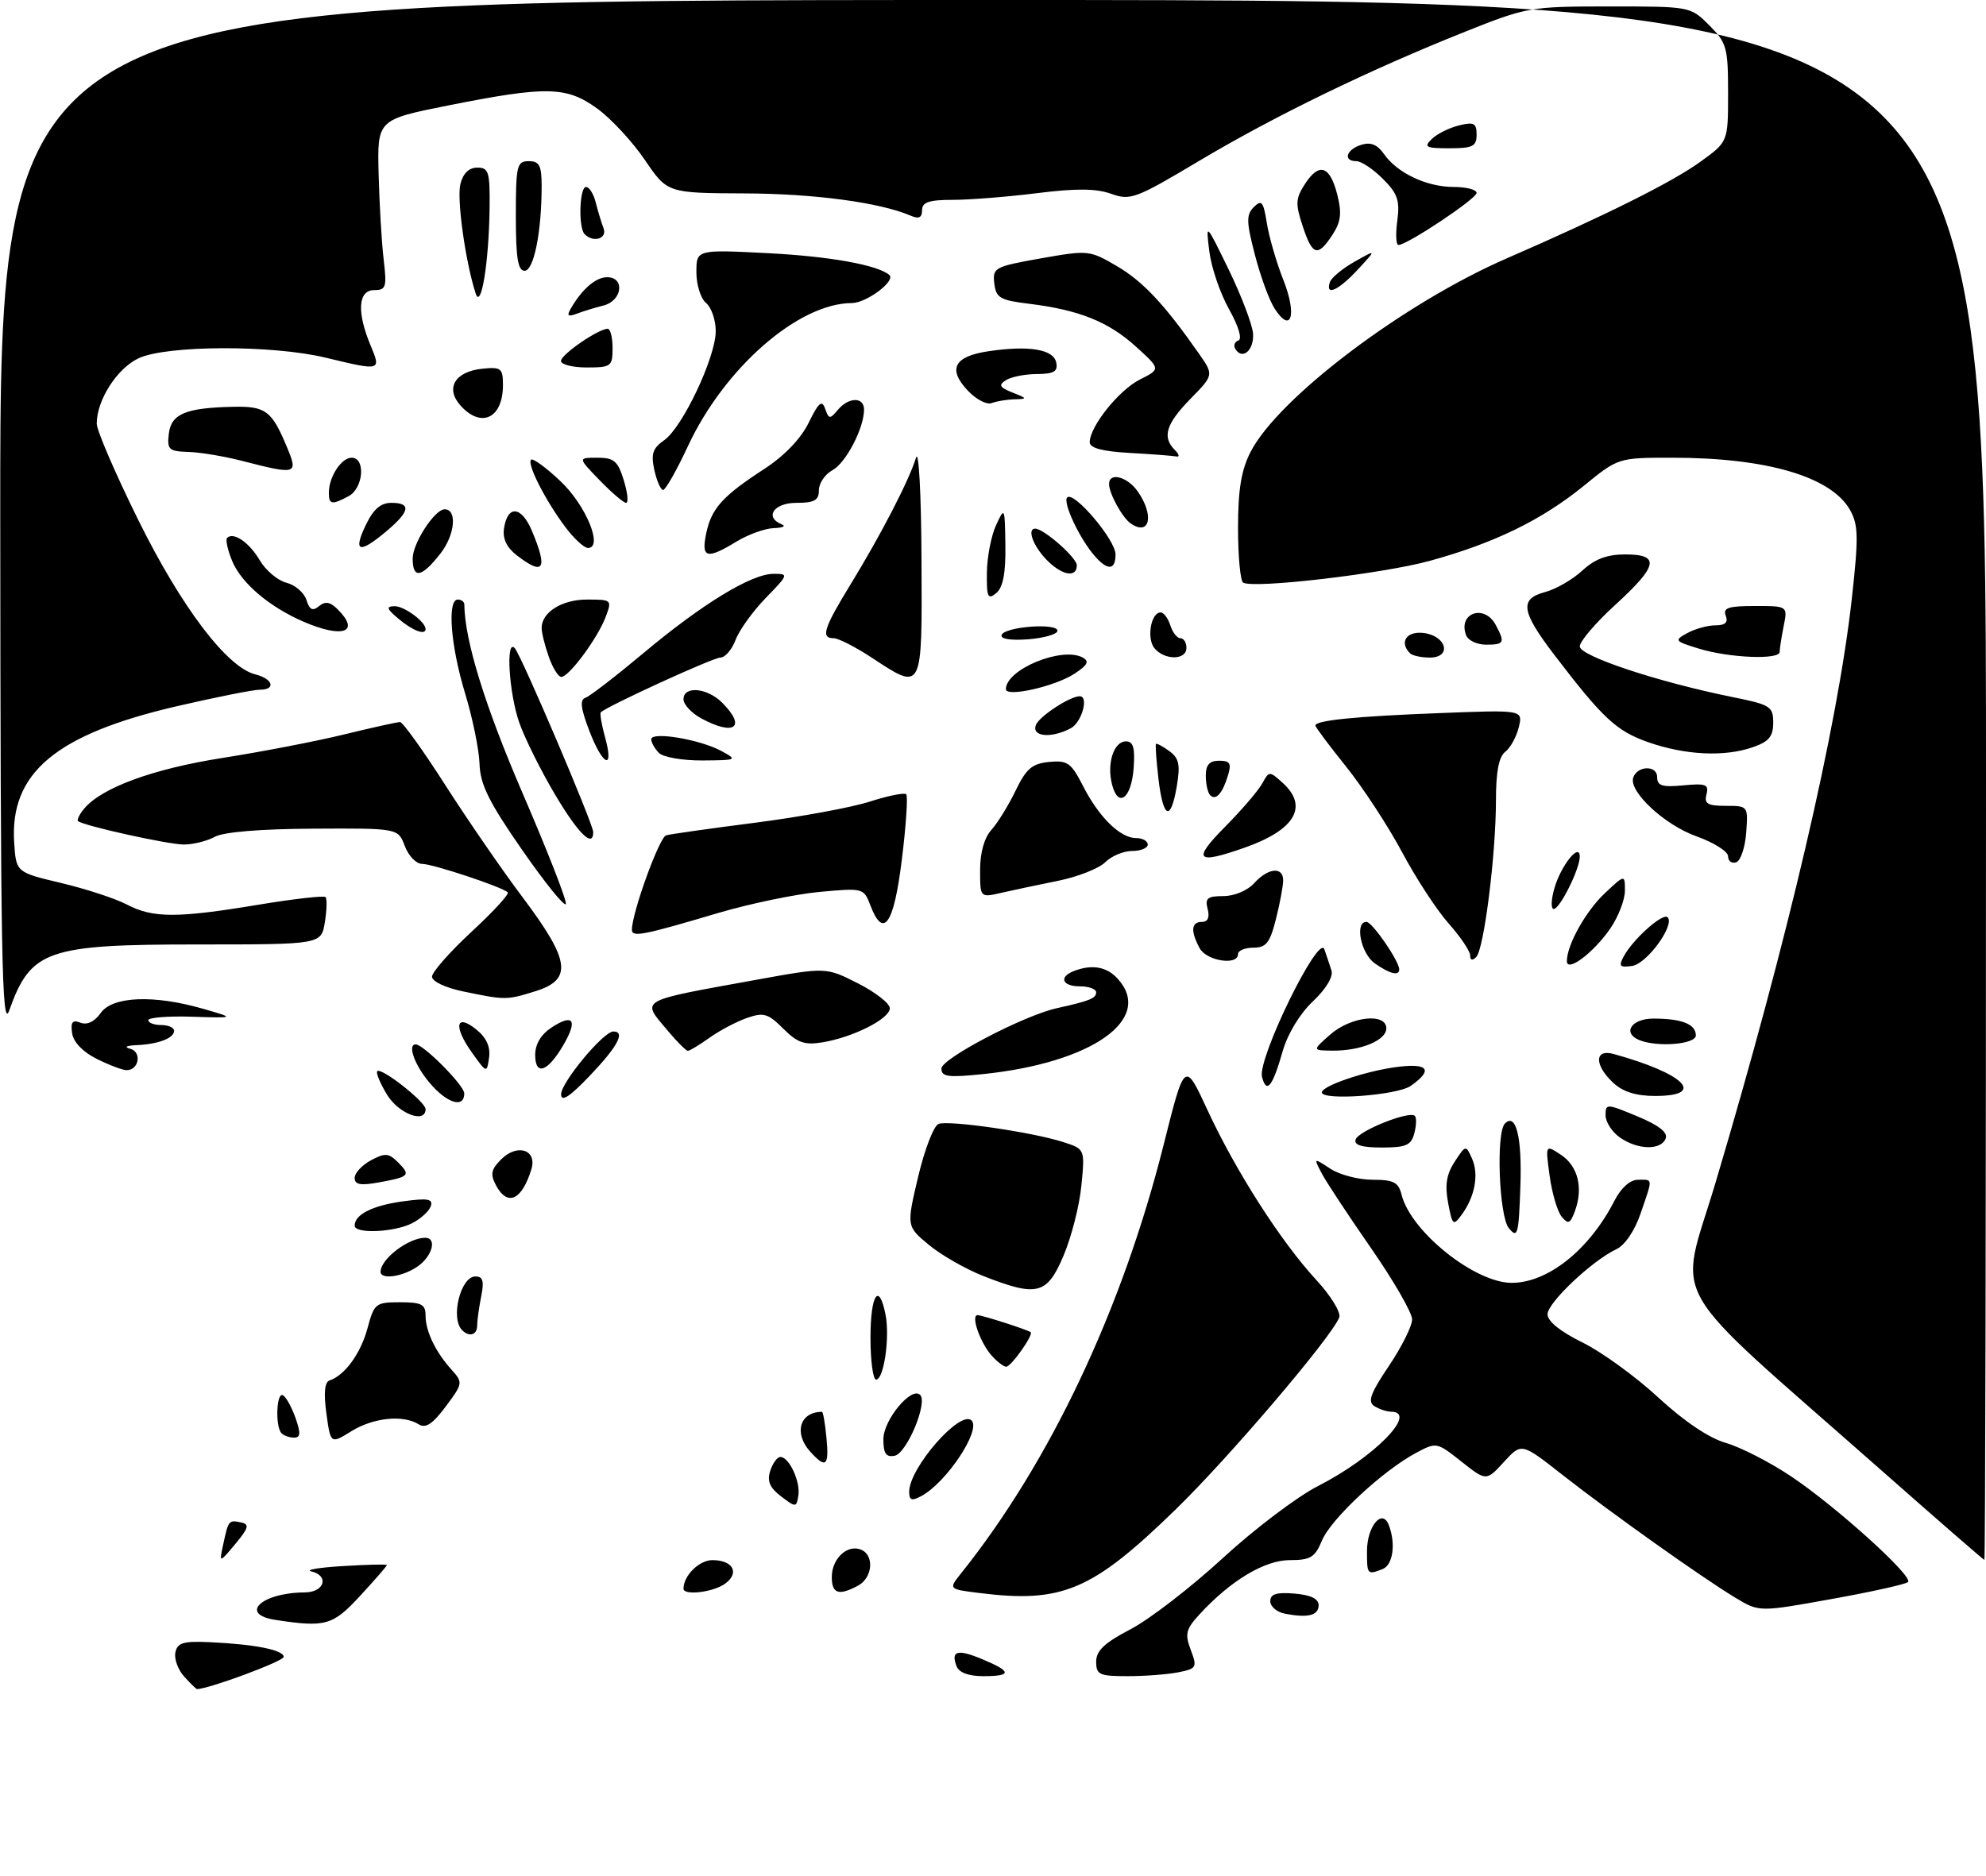 <?xml version="1.0" encoding="UTF-8" standalone="no"?>
<!DOCTYPE svg PUBLIC "-//W3C//DTD SVG 1.1//EN" "http://www.w3.org/Graphics/SVG/1.1/DTD/svg11.dtd" >
<svg xmlns="http://www.w3.org/2000/svg" xmlns:xlink="http://www.w3.org/1999/xlink" version="1.1" viewBox="0 0 308 291">
 <g >
 <path fill="currentColor"
d=" M 28.57 260.07 C 27.61 259.02 26.99 257.33 27.20 256.32 C 27.51 254.81 28.43 254.54 32.54 254.73 C 39.53 255.05 44.00 255.94 44.00 257.01 C 44.00 257.68 32.36 262.00 30.55 262.00 C 30.42 262.00 29.53 261.13 28.57 260.07 Z  M 148.35 258.46 C 147.42 256.04 148.49 255.76 152.39 257.39 C 156.94 259.29 156.96 260.00 152.47 260.00 C 150.21 260.00 148.72 259.44 148.35 258.46 Z  M 170.00 257.75 C 170.00 256.05 171.30 254.82 175.35 252.71 C 178.29 251.17 184.71 246.22 189.61 241.71 C 194.52 237.19 201.18 232.15 204.42 230.50 C 213.08 226.09 220.01 219.04 215.75 218.98 C 215.06 218.98 213.89 218.58 213.14 218.11 C 212.07 217.43 212.54 216.12 215.39 211.89 C 217.38 208.94 219.00 205.69 219.00 204.66 C 219.00 203.63 216.14 198.67 212.65 193.64 C 209.16 188.61 205.71 183.39 205.00 182.04 C 203.70 179.57 203.70 179.57 206.32 181.29 C 207.75 182.23 210.70 183.00 212.86 183.00 C 216.14 183.00 216.88 183.38 217.37 185.34 C 218.81 191.06 228.74 199.00 234.45 198.99 C 240.06 198.99 246.49 193.85 250.38 186.25 C 251.41 184.24 252.81 183.00 254.03 183.00 C 256.39 183.00 256.36 182.60 254.45 188.18 C 253.54 190.88 252.01 193.14 250.70 193.76 C 246.92 195.53 240.00 202.07 240.00 203.87 C 240.00 204.95 242.00 206.56 245.40 208.23 C 248.37 209.69 253.66 213.52 257.15 216.75 C 261.17 220.46 265.02 223.06 267.65 223.82 C 269.94 224.48 274.47 226.80 277.73 228.98 C 284.70 233.63 296.76 244.52 295.91 245.40 C 295.59 245.73 290.27 246.92 284.08 248.03 C 272.83 250.06 272.83 250.06 269.16 247.85 C 264.05 244.78 249.72 234.59 242.23 228.71 C 235.96 223.79 235.96 223.79 233.23 226.78 C 230.50 229.76 230.50 229.76 226.64 226.71 C 222.79 223.67 222.78 223.67 219.53 225.41 C 214.36 228.20 206.40 235.63 205.02 238.96 C 203.93 241.58 203.24 242.00 200.03 242.00 C 196.13 242.00 190.85 245.17 186.04 250.40 C 183.91 252.72 183.73 253.44 184.67 255.93 C 185.69 258.64 185.59 258.83 182.75 259.40 C 181.10 259.73 177.56 260.00 174.88 260.00 C 170.49 260.00 170.00 259.78 170.00 257.75 Z  M 42.75 251.28 C 36.99 250.41 40.53 247.05 47.25 247.01 C 50.33 247.00 51.12 244.41 48.25 243.74 C 47.29 243.51 49.54 243.14 53.25 242.92 C 56.97 242.69 60.00 242.62 60.00 242.77 C 60.00 242.92 58.14 245.06 55.87 247.52 C 51.61 252.14 50.51 252.46 42.75 251.28 Z  M 199.25 250.30 C 198.01 250.06 197.00 249.19 197.00 248.37 C 197.00 247.26 197.95 246.96 200.75 247.19 C 203.26 247.40 204.50 247.99 204.50 248.99 C 204.50 250.59 202.82 251.01 199.25 250.30 Z  M 151.80 247.09 C 147.09 246.50 147.09 246.50 149.09 244.00 C 162.88 226.74 174.06 203.05 180.47 177.55 C 183.73 164.55 183.73 164.55 187.26 172.18 C 191.61 181.59 198.61 192.54 204.09 198.49 C 206.37 200.95 207.99 203.59 207.70 204.35 C 206.53 207.39 190.66 226.03 182.35 234.12 C 169.36 246.76 164.74 248.72 151.80 247.09 Z  M 106.00 246.43 C 106.00 244.41 108.43 242.00 110.48 242.00 C 113.68 242.00 114.75 243.98 112.46 245.65 C 110.65 246.98 106.00 247.54 106.00 246.43 Z  M 129.00 244.62 C 129.00 241.79 131.37 239.54 133.49 240.36 C 135.63 241.18 135.36 244.73 133.07 245.96 C 130.07 247.57 129.00 247.21 129.00 244.62 Z  M 212.00 240.62 C 212.00 236.75 214.37 233.91 215.38 236.56 C 216.50 239.46 216.03 242.77 214.42 243.39 C 212.04 244.31 212.00 244.26 212.00 240.62 Z  M 34.63 239.50 C 35.43 235.80 35.48 235.75 37.42 236.16 C 38.72 236.44 38.55 237.03 36.49 239.50 C 33.98 242.50 33.98 242.50 34.63 239.50 Z  M 291.52 227.85 C 257.57 197.89 260.33 202.70 266.06 183.43 C 277.28 145.75 284.98 112.75 287.19 92.86 C 288.24 83.41 288.21 81.46 286.95 79.17 C 284.07 73.96 274.08 71.00 259.35 71.00 C 250.97 71.00 250.97 71.00 245.61 75.37 C 239.09 80.67 231.75 84.25 221.73 87.00 C 214.39 89.01 194.37 91.35 192.79 90.37 C 192.36 90.10 192.00 86.29 192.00 81.90 C 192.00 75.98 192.50 72.94 193.93 70.13 C 198.21 61.75 217.67 47.04 233.67 40.08 C 249.02 33.40 259.37 28.24 263.75 25.06 C 268.00 21.99 268.00 21.99 268.00 14.42 C 268.00 7.38 267.79 6.64 265.08 3.92 C 262.16 1.00 262.14 1.00 249.60 1.00 C 237.34 1.00 236.81 1.09 227.27 4.90 C 212.39 10.83 197.62 18.01 186.00 24.94 C 176.12 30.83 175.31 31.14 172.32 30.06 C 170.00 29.23 166.89 29.20 160.85 29.96 C 156.28 30.53 150.40 31.00 147.78 31.00 C 144.06 31.00 143.00 31.36 143.00 32.61 C 143.00 33.76 142.50 34.00 141.25 33.46 C 136.48 31.41 126.31 30.04 115.50 30.00 C 103.50 29.95 103.50 29.95 100.01 24.81 C 98.09 21.98 94.76 18.39 92.61 16.83 C 87.84 13.38 84.79 13.32 69.50 16.36 C 58.50 18.56 58.50 18.56 58.72 27.03 C 58.84 31.69 59.19 37.64 59.50 40.25 C 60.01 44.55 59.87 45.00 58.03 45.00 C 55.54 45.00 55.31 48.40 57.45 53.53 C 59.13 57.56 59.13 57.56 50.50 55.48 C 42.22 53.48 25.78 53.54 21.48 55.58 C 18.14 57.16 15.00 62.07 15.00 65.71 C 15.00 66.76 17.89 73.46 21.42 80.61 C 28.12 94.17 35.19 103.51 39.60 104.61 C 42.37 105.31 42.84 107.00 40.25 106.99 C 39.29 106.99 33.53 108.13 27.45 109.54 C 8.64 113.90 1.49 119.90 2.20 130.72 C 2.50 135.31 2.50 135.31 9.50 136.97 C 13.35 137.89 17.94 139.39 19.70 140.32 C 23.71 142.42 27.51 142.43 40.06 140.34 C 45.54 139.43 50.23 138.90 50.48 139.15 C 50.73 139.40 50.69 141.16 50.38 143.05 C 49.82 146.50 49.82 146.50 30.66 146.50 C 7.25 146.50 4.77 147.37 1.43 156.74 C 0.29 159.94 0.08 148.61 0.04 80.25 C 0.00 0.00 0.00 0.00 154.00 0.00 C 308.00 0.00 308.00 0.00 308.00 121.00 C 308.00 187.55 307.89 241.99 307.75 241.97 C 307.61 241.96 300.31 235.60 291.52 227.85 Z  M 121.13 232.11 C 119.38 230.78 118.94 229.75 119.45 228.16 C 119.83 226.97 120.54 226.00 121.03 226.00 C 122.39 226.00 124.17 229.85 123.81 232.01 C 123.51 233.85 123.42 233.85 121.13 232.11 Z  M 141.00 231.40 C 141.00 227.69 148.94 218.61 150.68 220.34 C 152.18 221.85 146.77 229.98 142.89 232.06 C 141.39 232.86 141.00 232.73 141.00 231.40 Z  M 125.65 225.17 C 123.06 222.30 124.03 219.00 127.48 219.00 C 127.65 219.00 127.96 220.80 128.17 223.00 C 128.60 227.44 128.10 227.87 125.65 225.17 Z  M 137.00 223.25 C 137.00 220.26 141.35 215.01 142.70 216.37 C 143.92 217.58 140.62 225.45 138.75 225.81 C 137.41 226.07 137.00 225.47 137.00 223.25 Z  M 50.62 219.25 C 50.18 216.07 50.35 214.38 51.11 214.13 C 53.48 213.34 55.93 209.96 56.99 206.05 C 58.03 202.18 58.25 202.00 62.04 202.00 C 65.38 202.00 66.00 202.33 66.00 204.07 C 66.00 206.51 67.55 209.72 70.06 212.50 C 71.81 214.44 71.79 214.61 69.12 218.18 C 67.10 220.89 66.00 221.61 64.94 220.94 C 62.54 219.42 57.92 219.89 54.50 222.00 C 51.27 224.00 51.27 224.00 50.62 219.25 Z  M 43.67 222.33 C 42.65 221.32 42.87 215.80 43.90 216.44 C 44.40 216.75 45.27 218.35 45.85 220.00 C 46.66 222.32 46.60 223.00 45.61 223.00 C 44.91 223.00 44.03 222.70 43.67 222.33 Z  M 135.00 207.50 C 135.00 200.80 136.31 198.78 137.33 203.90 C 138.03 207.40 137.08 214.00 135.87 214.00 C 135.39 214.00 135.00 211.07 135.00 207.50 Z  M 153.77 210.25 C 151.98 208.21 150.52 204.00 151.61 204.00 C 152.29 204.00 159.05 206.16 159.83 206.63 C 160.38 206.96 156.82 212.00 156.04 212.00 C 155.64 212.00 154.62 211.21 153.77 210.25 Z  M 71.67 206.33 C 69.82 204.49 71.43 198.00 73.73 198.00 C 74.90 198.00 75.11 198.72 74.62 201.12 C 74.28 202.84 74.00 204.87 74.00 205.62 C 74.00 207.08 72.78 207.45 71.67 206.33 Z  M 152.50 197.93 C 149.75 196.85 145.94 194.67 144.04 193.09 C 140.58 190.21 140.58 190.21 142.39 182.54 C 143.39 178.31 144.81 174.63 145.55 174.34 C 147.15 173.73 160.12 175.61 164.88 177.15 C 168.26 178.24 168.26 178.24 167.71 183.87 C 167.42 186.97 166.17 191.86 164.95 194.75 C 162.38 200.83 160.87 201.22 152.50 197.93 Z  M 59.02 197.25 C 59.06 195.26 63.36 192.00 65.93 192.00 C 67.81 192.00 67.07 194.83 64.78 196.44 C 62.46 198.06 58.99 198.55 59.02 197.25 Z  M 234.00 190.51 C 232.48 188.67 231.99 175.68 233.39 174.28 C 235.11 172.55 236.06 176.39 235.79 184.00 C 235.53 191.56 235.36 192.15 234.00 190.51 Z  M 55.00 190.12 C 55.00 188.39 57.78 186.99 62.49 186.35 C 66.34 185.82 67.18 185.96 66.81 187.10 C 66.55 187.87 65.25 189.06 63.92 189.74 C 61.13 191.16 55.00 191.42 55.00 190.12 Z  M 224.58 186.58 C 224.06 183.81 224.33 182.15 225.60 180.20 C 227.32 177.58 227.33 177.58 228.29 179.72 C 229.38 182.16 228.75 185.60 226.69 188.42 C 225.37 190.21 225.24 190.09 224.58 186.58 Z  M 242.20 188.74 C 241.54 187.95 240.70 185.10 240.33 182.42 C 239.66 177.53 239.66 177.53 242.08 179.13 C 244.73 180.88 245.57 184.29 244.24 187.88 C 243.52 189.82 243.21 189.95 242.20 188.74 Z  M 76.93 183.88 C 76.01 182.14 76.15 181.41 77.72 179.84 C 80.22 177.33 83.33 178.34 82.41 181.37 C 80.94 186.17 78.71 187.20 76.93 183.88 Z  M 55.00 182.71 C 55.00 181.96 56.14 180.73 57.53 179.98 C 59.73 178.81 60.28 178.85 61.72 180.29 C 63.74 182.31 63.51 182.55 58.75 183.41 C 55.90 183.93 55.00 183.76 55.00 182.71 Z  M 210.24 176.75 C 210.68 175.41 218.59 172.25 219.42 173.09 C 219.70 173.36 219.66 174.58 219.34 175.79 C 218.86 177.65 218.06 178.00 214.30 178.00 C 211.18 178.00 209.96 177.62 210.24 176.75 Z  M 251.22 176.44 C 250.00 175.59 249.00 174.04 249.00 173.00 C 249.00 171.17 249.15 171.17 253.93 173.16 C 257.27 174.55 258.69 175.66 258.32 176.60 C 257.61 178.46 253.98 178.38 251.22 176.44 Z  M 60.02 169.80 C 58.95 168.03 58.27 166.40 58.51 166.16 C 59.14 165.53 66.00 170.92 66.00 172.05 C 66.00 174.35 61.83 172.77 60.02 169.80 Z  M 66.59 167.92 C 64.30 165.21 63.15 162.00 64.47 162.00 C 65.68 162.00 72.00 168.37 72.00 169.60 C 72.00 171.98 69.30 171.15 66.59 167.92 Z  M 87.02 169.75 C 87.00 167.93 93.58 160.00 95.12 160.00 C 97.03 160.00 95.80 162.32 91.52 166.81 C 88.36 170.13 87.04 170.99 87.02 169.75 Z  M 205.00 169.45 C 205.00 168.47 211.38 166.26 216.25 165.56 C 221.47 164.81 222.42 165.89 218.78 168.44 C 216.68 169.91 205.00 170.76 205.00 169.45 Z  M 250.19 167.96 C 247.23 165.20 247.26 162.66 250.25 163.49 C 261.30 166.54 264.71 170.00 256.69 170.00 C 253.73 170.00 251.69 169.36 250.19 167.96 Z  M 195.72 167.05 C 194.99 164.24 204.52 144.74 205.39 147.25 C 205.73 148.21 206.22 149.71 206.50 150.57 C 206.79 151.50 205.62 153.44 203.61 155.33 C 201.60 157.22 199.70 160.36 198.94 163.01 C 197.35 168.58 196.43 169.74 195.72 167.05 Z  M 146.00 165.75 C 146.00 164.21 158.78 157.52 163.89 156.39 C 168.98 155.27 170.00 154.85 170.00 153.93 C 170.00 153.42 168.88 153.00 167.50 153.00 C 164.71 153.00 164.15 151.54 166.58 150.61 C 169.37 149.54 171.65 149.95 173.35 151.83 C 179.00 158.08 169.36 164.88 152.37 166.62 C 147.04 167.17 146.00 167.03 146.00 165.75 Z  M 15.00 164.25 C 12.83 163.16 11.38 161.65 11.18 160.25 C 10.94 158.53 11.24 158.15 12.49 158.64 C 13.53 159.03 14.67 158.48 15.62 157.13 C 17.44 154.54 23.84 154.27 31.50 156.48 C 36.50 157.92 36.50 157.92 29.75 157.71 C 26.03 157.59 23.00 157.84 23.00 158.25 C 23.00 158.66 23.90 159.00 25.00 159.00 C 26.10 159.00 27.00 159.40 27.00 159.89 C 27.00 161.04 24.56 161.97 21.17 162.12 C 19.58 162.19 19.19 162.41 20.19 162.68 C 22.03 163.16 21.56 166.00 19.64 166.00 C 19.01 166.00 16.93 165.21 15.00 164.25 Z  M 73.17 163.24 C 70.28 159.19 70.69 157.12 73.88 159.70 C 75.43 160.96 76.08 162.38 75.85 164.04 C 75.50 166.49 75.49 166.49 73.17 163.24 Z  M 83.00 163.61 C 83.00 161.97 83.91 160.45 85.53 159.39 C 88.93 157.16 89.64 158.22 87.36 162.12 C 84.93 166.29 83.00 166.95 83.00 163.61 Z  M 103.59 159.92 C 99.41 154.95 98.71 155.36 117.30 151.98 C 128.10 150.02 128.10 150.02 133.05 152.53 C 135.77 153.91 138.00 155.65 138.00 156.40 C 138.00 158.03 132.27 160.92 127.52 161.69 C 124.77 162.14 123.65 161.74 121.47 159.56 C 119.12 157.21 118.43 157.00 115.85 157.90 C 114.23 158.47 111.62 159.84 110.05 160.96 C 108.48 162.08 106.96 163.00 106.68 163.00 C 106.41 163.00 105.01 161.62 103.59 159.92 Z  M 206.31 160.47 C 209.50 157.66 215.00 157.06 215.00 159.52 C 215.00 161.37 211.03 163.01 206.68 162.97 C 203.50 162.94 203.50 162.94 206.31 160.47 Z  M 254.25 161.34 C 251.54 160.24 253.00 158.00 256.42 158.00 C 260.82 158.00 263.00 158.86 263.00 160.61 C 263.00 161.99 257.09 162.48 254.25 161.34 Z  M 71.75 153.77 C 69.06 153.21 67.00 152.23 67.00 151.50 C 67.00 150.79 69.75 147.67 73.11 144.55 C 76.48 141.44 79.01 138.68 78.75 138.42 C 77.92 137.59 67.11 134.00 65.44 134.00 C 64.55 134.00 63.36 132.76 62.78 131.24 C 61.74 128.47 61.74 128.47 48.62 128.54 C 40.43 128.58 34.68 129.05 33.32 129.80 C 32.11 130.46 29.96 131.00 28.52 131.00 C 26.09 131.00 12.98 128.10 12.11 127.37 C 11.89 127.20 12.31 126.33 13.04 125.45 C 15.75 122.19 23.69 119.27 34.50 117.57 C 40.55 116.62 49.05 114.98 53.39 113.92 C 57.73 112.86 61.62 112.00 62.04 112.00 C 62.46 112.00 65.61 116.39 69.04 121.75 C 72.47 127.11 77.91 135.02 81.14 139.31 C 88.44 149.04 88.82 151.95 83.02 153.76 C 78.55 155.15 78.36 155.15 71.75 153.77 Z  M 213.22 149.44 C 211.05 147.92 210.05 143.00 211.92 143.00 C 212.81 143.00 217.00 149.08 217.00 150.37 C 217.00 151.43 215.56 151.08 213.22 149.44 Z  M 243.00 149.09 C 243.00 146.57 245.92 141.35 248.88 138.56 C 252.00 135.63 252.00 135.63 252.00 138.17 C 252.00 139.56 250.99 142.19 249.75 144.00 C 247.18 147.76 243.00 150.91 243.00 149.09 Z  M 251.83 148.33 C 253.26 145.67 257.89 141.55 258.62 142.28 C 259.80 143.47 255.42 149.50 253.12 149.83 C 251.19 150.11 250.99 149.88 251.83 148.33 Z  M 186.04 147.07 C 184.61 144.40 184.74 143.00 186.41 143.00 C 187.32 143.00 187.63 142.30 187.29 141.00 C 186.85 139.33 187.26 139.00 189.73 139.00 C 191.42 139.00 193.47 138.14 194.50 137.00 C 196.66 134.61 199.00 134.38 199.00 136.56 C 199.00 137.41 198.50 140.11 197.88 142.56 C 196.95 146.26 196.36 147.00 194.38 147.00 C 193.07 147.00 192.00 147.45 192.00 148.00 C 192.00 149.83 187.10 149.06 186.04 147.07 Z  M 228.00 148.20 C 228.00 147.54 226.50 145.32 224.67 143.25 C 222.83 141.19 219.57 136.19 217.42 132.15 C 215.26 128.11 211.36 122.15 208.75 118.90 C 206.14 115.65 204.00 112.79 204.00 112.54 C 204.00 111.74 210.24 111.11 223.34 110.61 C 236.19 110.11 236.19 110.11 235.54 112.81 C 235.18 114.29 234.24 116.00 233.45 116.61 C 232.45 117.37 232.00 119.72 232.00 124.14 C 232.00 132.49 230.15 147.24 228.94 148.45 C 228.35 149.05 228.00 148.96 228.00 148.20 Z  M 98.00 144.22 C 98.00 141.60 102.25 129.86 103.31 129.57 C 103.96 129.39 110.20 128.50 117.17 127.61 C 124.14 126.71 132.14 125.24 134.93 124.33 C 137.73 123.43 140.25 122.92 140.54 123.20 C 140.82 123.48 140.52 128.05 139.86 133.36 C 138.62 143.45 137.00 145.76 134.95 140.36 C 133.96 137.76 133.82 137.73 127.10 138.35 C 123.34 138.70 116.26 140.18 111.38 141.62 C 99.66 145.10 98.00 145.42 98.00 144.22 Z  M 80.97 131.83 C 75.82 124.41 74.47 121.68 74.37 118.50 C 74.30 116.30 73.29 111.36 72.12 107.52 C 69.88 100.15 69.33 93.00 71.00 93.00 C 71.55 93.00 72.00 93.34 72.01 93.75 C 72.06 99.32 75.20 109.49 81.03 123.00 C 84.90 131.97 87.93 139.72 87.76 140.23 C 87.59 140.74 84.53 136.96 80.97 131.83 Z  M 241.06 137.80 C 242.07 134.25 245.00 130.61 245.00 132.88 C 245.00 134.80 241.91 141.00 240.96 141.00 C 240.51 141.00 240.55 139.56 241.06 137.80 Z  M 152.00 134.95 C 152.00 132.26 152.65 129.94 153.75 128.73 C 154.71 127.67 156.40 124.93 157.50 122.65 C 159.15 119.23 160.06 118.45 162.70 118.19 C 165.55 117.91 166.12 118.32 167.95 121.90 C 170.42 126.75 173.73 130.00 176.19 130.00 C 177.18 130.00 178.00 130.45 178.00 131.00 C 178.00 131.55 176.91 132.00 175.57 132.00 C 174.24 132.00 172.36 132.79 171.40 133.75 C 170.44 134.71 167.15 136.01 164.08 136.63 C 161.01 137.25 157.04 138.09 155.25 138.50 C 152.00 139.25 152.00 139.25 152.00 134.95 Z  M 268.00 132.82 C 268.00 132.08 265.78 130.68 263.08 129.72 C 258.16 127.97 252.57 122.78 253.29 120.62 C 253.92 118.75 257.00 118.67 257.00 120.53 C 257.00 121.89 257.77 122.14 261.06 121.82 C 264.56 121.49 265.05 121.68 264.65 123.22 C 264.27 124.67 264.82 125.00 267.65 125.00 C 271.10 125.00 271.11 125.02 270.81 129.17 C 270.64 131.47 269.94 133.53 269.25 133.76 C 268.56 133.98 268.00 133.56 268.00 132.82 Z  M 189.99 128.25 C 192.57 125.64 195.17 122.61 195.76 121.52 C 196.82 119.58 196.88 119.58 198.92 121.43 C 202.97 125.09 200.85 128.73 193.07 131.47 C 185.51 134.14 184.84 133.45 189.99 128.25 Z  M 86.08 123.25 C 83.88 119.54 81.39 114.53 80.54 112.12 C 78.92 107.51 78.40 98.92 79.84 100.55 C 80.88 101.73 92.00 127.81 92.00 129.07 C 92.00 131.60 89.69 129.33 86.08 123.25 Z  M 179.66 120.81 C 179.33 117.95 179.15 115.52 179.28 115.39 C 179.40 115.27 180.33 115.77 181.35 116.51 C 182.85 117.61 183.07 118.62 182.51 121.93 C 181.57 127.50 180.40 127.04 179.66 120.81 Z  M 172.45 121.64 C 171.63 118.39 172.74 115.00 174.62 115.00 C 175.76 115.00 176.04 116.00 175.81 119.17 C 175.46 123.90 173.39 125.42 172.45 121.64 Z  M 187.68 123.35 C 187.31 122.97 187.00 121.62 187.00 120.33 C 187.00 118.64 187.57 118.00 189.07 118.00 C 190.75 118.00 191.01 118.42 190.45 120.25 C 189.60 123.08 188.57 124.23 187.68 123.35 Z  M 91.38 113.32 C 90.06 109.86 89.90 108.53 90.79 108.24 C 91.45 108.02 95.48 104.91 99.75 101.34 C 108.86 93.70 116.52 89.02 119.95 89.01 C 122.34 89.00 122.31 89.10 118.76 92.75 C 116.76 94.81 114.65 97.74 114.08 99.25 C 113.52 100.76 112.45 102.00 111.72 102.00 C 110.60 102.00 94.13 109.54 93.18 110.49 C 93.00 110.67 93.30 112.43 93.85 114.41 C 95.28 119.61 93.48 118.82 91.38 113.32 Z  M 102.20 116.80 C 101.54 116.14 101.00 115.18 101.00 114.67 C 101.00 113.43 108.56 114.69 111.87 116.49 C 114.42 117.88 114.33 117.92 108.95 117.96 C 105.90 117.98 102.86 117.46 102.20 116.80 Z  M 255.59 115.12 C 250.66 113.38 248.57 111.43 240.99 101.50 C 235.92 94.85 235.63 92.90 239.59 91.85 C 241.29 91.40 243.90 89.89 245.39 88.51 C 247.34 86.71 249.22 86.00 252.05 86.00 C 257.50 86.00 257.16 87.74 250.50 93.83 C 247.47 96.59 245.00 99.49 245.00 100.27 C 245.00 101.77 257.19 105.81 268.75 108.14 C 274.56 109.31 275.00 109.59 275.00 112.10 C 275.00 114.23 274.34 115.04 271.85 115.90 C 267.44 117.44 261.35 117.14 255.59 115.12 Z  M 160.65 112.46 C 161.17 111.12 165.92 108.00 167.45 108.00 C 168.90 108.00 167.77 112.05 166.07 112.96 C 163.06 114.57 159.95 114.29 160.65 112.46 Z  M 108.75 111.43 C 107.24 110.61 106.00 109.28 106.00 108.47 C 106.00 106.34 109.67 106.67 112.00 109.00 C 115.80 112.80 113.90 114.22 108.75 111.43 Z  M 156.00 106.90 C 156.00 103.84 164.69 100.25 167.90 101.99 C 168.99 102.58 168.69 103.16 166.61 104.52 C 163.61 106.48 156.00 108.20 156.00 106.90 Z  M 85.10 101.85 C 84.49 100.12 84.00 98.13 84.00 97.42 C 84.00 94.97 87.14 93.00 91.05 93.00 C 94.89 93.00 94.93 93.04 93.91 95.75 C 92.65 99.04 88.24 105.00 87.05 105.00 C 86.58 105.00 85.70 103.58 85.10 101.85 Z  M 135.05 101.92 C 132.60 100.32 130.01 99.00 129.30 99.00 C 127.25 99.00 127.72 97.49 131.95 90.58 C 136.64 82.92 141.00 74.48 142.06 71.00 C 142.49 69.62 142.87 76.66 142.91 86.75 C 143.01 107.53 143.16 107.25 135.05 101.92 Z  M 179.04 100.55 C 177.79 99.04 178.49 95.00 180.00 95.00 C 180.48 95.00 181.15 95.90 181.50 97.00 C 181.85 98.10 182.55 99.00 183.07 99.00 C 183.58 99.00 184.00 99.67 184.00 100.50 C 184.00 102.42 180.62 102.45 179.04 100.55 Z  M 218.67 101.33 C 216.97 99.63 218.12 97.88 220.74 98.18 C 224.34 98.60 225.23 102.00 221.74 102.00 C 220.42 102.00 219.03 101.70 218.67 101.33 Z  M 263.50 100.62 C 259.68 99.45 259.60 99.34 261.68 98.20 C 262.89 97.54 264.85 97.00 266.04 97.00 C 267.56 97.00 268.04 96.55 267.64 95.50 C 267.17 94.29 268.04 94.00 272.16 94.00 C 277.25 94.00 277.25 94.00 276.62 97.12 C 276.28 98.84 276.00 100.64 276.00 101.12 C 276.00 102.38 268.21 102.06 263.50 100.62 Z  M 155.33 98.51 C 155.75 97.21 164.00 96.58 164.00 97.84 C 164.00 98.37 161.97 98.96 159.50 99.16 C 156.77 99.37 155.13 99.12 155.33 98.51 Z  M 227.38 98.55 C 226.05 95.09 230.20 93.63 231.96 96.93 C 233.44 99.70 233.30 100.00 230.47 100.00 C 229.08 100.00 227.69 99.35 227.38 98.55 Z  M 47.04 96.42 C 41.75 94.12 37.43 90.45 36.01 87.03 C 35.31 85.33 34.95 83.71 35.22 83.44 C 36.21 82.46 38.65 84.13 40.29 86.92 C 41.22 88.49 43.08 90.05 44.42 90.39 C 45.77 90.73 47.16 91.93 47.52 93.05 C 48.01 94.61 48.48 94.84 49.48 94.02 C 50.45 93.22 51.21 93.35 52.39 94.54 C 55.94 98.08 53.14 99.07 47.04 96.42 Z  M 61.86 96.03 C 59.96 94.45 59.83 94.06 61.18 94.03 C 62.67 94.00 66.00 96.45 66.00 97.57 C 66.00 98.58 64.05 97.86 61.86 96.03 Z  M 153.05 88.87 C 153.07 86.47 153.71 83.15 154.46 81.50 C 155.81 78.56 155.84 78.62 155.92 84.63 C 155.98 88.93 155.55 91.13 154.50 92.00 C 153.20 93.07 153.01 92.65 153.05 88.87 Z  M 64.00 86.63 C 64.00 84.27 67.42 79.00 68.96 79.00 C 70.94 79.00 70.56 82.99 68.30 85.87 C 65.38 89.61 64.00 89.85 64.00 86.63 Z  M 162.17 86.69 C 160.16 84.54 159.28 82.00 160.54 82.00 C 161.88 82.00 167.00 86.51 167.00 87.69 C 167.00 89.74 164.57 89.23 162.17 86.69 Z  M 80.16 86.15 C 78.60 84.96 77.93 83.56 78.16 82.00 C 78.70 78.28 80.88 78.47 82.51 82.38 C 84.99 88.31 84.34 89.37 80.16 86.15 Z  M 169.78 86.25 C 167.44 83.59 164.77 77.90 165.51 77.16 C 166.54 76.13 173.00 83.74 173.00 85.99 C 173.00 88.46 171.80 88.56 169.78 86.25 Z  M 109.52 82.75 C 110.33 78.86 112.02 76.98 118.56 72.72 C 121.67 70.69 124.21 68.04 125.42 65.56 C 126.96 62.41 127.47 61.98 127.97 63.41 C 128.54 65.03 128.71 65.05 129.92 63.60 C 131.60 61.57 134.00 61.53 134.00 63.53 C 134.00 66.42 131.17 71.84 129.08 72.95 C 127.94 73.57 127.00 74.95 127.00 76.04 C 127.00 77.61 126.31 78.00 123.50 78.00 C 120.01 78.00 118.50 80.23 121.25 81.34 C 121.94 81.62 121.38 81.88 120.00 81.92 C 118.62 81.97 116.03 82.91 114.23 84.00 C 109.61 86.82 108.72 86.58 109.52 82.75 Z  M 56.70 81.50 C 57.90 78.99 59.02 78.00 60.69 78.00 C 63.82 78.00 63.59 79.32 59.92 82.41 C 55.72 85.94 54.72 85.66 56.70 81.50 Z  M 87.67 81.75 C 84.57 77.61 81.70 71.97 82.36 71.31 C 82.64 71.03 84.70 72.53 86.93 74.65 C 90.89 78.39 93.60 85.00 91.18 85.00 C 90.59 85.00 89.01 83.54 87.67 81.75 Z  M 175.40 81.23 C 174.09 80.36 172.00 76.57 172.00 75.07 C 172.00 73.19 174.83 73.93 176.44 76.22 C 179.03 79.91 178.34 83.20 175.40 81.23 Z  M 51.00 76.43 C 51.00 73.97 52.93 71.00 54.54 71.00 C 56.74 71.00 56.36 75.74 54.07 76.96 C 51.47 78.36 51.00 78.28 51.00 76.43 Z  M 93.00 74.50 C 89.61 71.00 89.61 71.00 92.64 71.00 C 95.23 71.00 95.82 71.51 96.74 74.50 C 97.33 76.42 97.49 78.00 97.10 78.00 C 96.71 78.00 94.87 76.42 93.00 74.50 Z  M 101.48 72.91 C 100.93 70.41 101.22 69.53 103.01 68.28 C 105.85 66.29 111.00 55.41 111.00 51.37 C 111.00 49.65 110.33 47.68 109.50 47.00 C 108.67 46.32 108.00 44.17 108.00 42.23 C 108.00 38.70 108.00 38.70 119.25 39.28 C 128.69 39.77 136.08 41.10 137.91 42.64 C 138.99 43.55 134.39 47.00 132.10 47.01 C 123.82 47.04 112.36 57.05 106.71 69.16 C 104.96 72.92 103.22 76.00 102.84 76.00 C 102.47 76.00 101.85 74.61 101.48 72.91 Z  M 37.50 71.48 C 34.75 70.77 31.01 70.15 29.18 70.10 C 26.19 70.01 25.90 69.74 26.18 67.29 C 26.54 64.20 28.79 63.26 36.13 63.10 C 41.20 62.99 42.14 63.69 44.49 69.33 C 46.28 73.61 46.05 73.68 37.50 71.48 Z  M 175.25 70.26 C 170.96 70.02 169.00 69.50 169.00 68.60 C 169.00 66.17 173.52 60.51 176.78 58.87 C 180.01 57.25 180.01 57.25 176.14 53.74 C 171.87 49.88 167.32 48.07 159.60 47.12 C 155.08 46.57 154.47 46.21 154.20 43.96 C 153.92 41.53 154.25 41.35 161.40 40.08 C 168.76 38.78 168.98 38.80 173.20 41.27 C 177.26 43.65 180.59 47.20 185.92 54.83 C 188.25 58.16 188.25 58.16 184.62 61.87 C 180.82 65.76 180.20 67.80 182.20 69.80 C 182.86 70.46 182.97 70.91 182.45 70.81 C 181.93 70.70 178.69 70.45 175.25 70.26 Z  M 71.45 62.94 C 68.99 60.23 70.54 57.62 74.85 57.19 C 77.72 56.90 78.00 57.13 78.00 59.74 C 78.00 64.85 74.66 66.49 71.45 62.94 Z  M 150.08 60.58 C 146.94 57.25 147.97 55.28 153.25 54.49 C 159.57 53.54 163.42 54.18 163.81 56.25 C 164.08 57.63 163.44 58.00 160.82 58.02 C 159.00 58.02 156.84 58.45 156.02 58.96 C 154.82 59.73 155.00 60.08 157.02 60.89 C 159.35 61.81 159.37 61.88 157.33 61.94 C 156.14 61.97 154.54 62.24 153.78 62.53 C 153.02 62.82 151.36 61.94 150.08 60.58 Z  M 87.00 55.99 C 87.00 54.99 92.79 51.01 94.25 51.00 C 94.66 51.00 95.00 52.35 95.00 54.00 C 95.00 56.83 94.78 57.00 91.00 57.00 C 88.80 57.00 87.00 56.54 87.00 55.99 Z  M 191.59 54.14 C 191.26 53.61 191.47 53.01 192.05 52.82 C 192.68 52.61 192.10 50.64 190.61 47.97 C 189.23 45.51 187.85 41.47 187.55 38.99 C 186.99 34.50 186.99 34.50 190.58 41.87 C 192.54 45.92 194.23 50.37 194.33 51.76 C 194.50 54.32 192.68 55.91 191.59 54.14 Z  M 197.67 47.86 C 196.83 46.56 195.46 42.80 194.61 39.50 C 193.28 34.37 193.26 33.31 194.46 32.11 C 195.66 30.92 195.94 31.28 196.47 34.61 C 196.81 36.75 197.96 40.73 199.04 43.45 C 201.18 48.87 200.25 51.87 197.67 47.86 Z  M 88.49 47.92 C 90.24 44.86 92.39 43.00 94.15 43.00 C 96.97 43.00 96.50 46.66 93.59 47.39 C 92.27 47.72 90.40 48.29 89.43 48.67 C 88.10 49.17 87.87 48.99 88.49 47.92 Z  M 73.76 45.50 C 72.17 40.56 70.82 30.87 71.40 28.55 C 71.81 26.89 72.73 26.00 74.02 26.00 C 75.79 26.00 75.99 26.66 75.93 32.25 C 75.82 40.76 74.61 48.16 73.76 45.50 Z  M 206.25 43.76 C 206.47 43.08 208.20 41.65 210.08 40.59 C 213.50 38.66 213.50 38.66 210.56 41.83 C 207.56 45.07 205.50 45.99 206.25 43.76 Z  M 80.00 33.50 C 80.00 25.67 80.16 25.00 82.00 25.00 C 83.65 25.00 84.00 25.67 84.00 28.86 C 84.00 35.99 82.79 42.00 81.36 42.00 C 80.32 42.00 80.00 40.01 80.00 33.50 Z  M 202.02 35.05 C 200.87 31.58 200.92 30.77 202.42 28.48 C 204.61 25.14 206.27 25.72 207.41 30.26 C 208.12 33.08 207.95 34.42 206.64 36.43 C 204.35 39.92 203.54 39.68 202.02 35.05 Z  M 216.70 34.24 C 217.12 31.09 216.75 30.02 214.46 27.74 C 212.96 26.23 211.11 25.00 210.36 25.00 C 208.25 25.00 208.76 23.21 211.09 22.47 C 212.58 22.00 213.60 22.41 214.65 23.91 C 216.71 26.85 221.27 29.00 225.45 29.00 C 227.40 29.00 229.00 29.42 229.00 29.92 C 229.00 30.83 218.23 38.00 216.88 38.00 C 216.50 38.00 216.42 36.31 216.70 34.24 Z  M 90.67 36.33 C 89.67 35.34 89.86 29.00 90.89 29.00 C 91.38 29.00 92.06 30.08 92.39 31.41 C 92.72 32.73 93.27 34.53 93.60 35.41 C 94.22 37.01 92.03 37.70 90.67 36.33 Z  M 222.04 21.57 C 222.84 20.78 224.74 19.83 226.25 19.46 C 228.59 18.88 229.00 19.09 229.00 20.89 C 229.00 22.70 228.41 23.00 224.79 23.00 C 221.11 23.00 220.76 22.82 222.04 21.57 Z "/>
</g>
</svg>